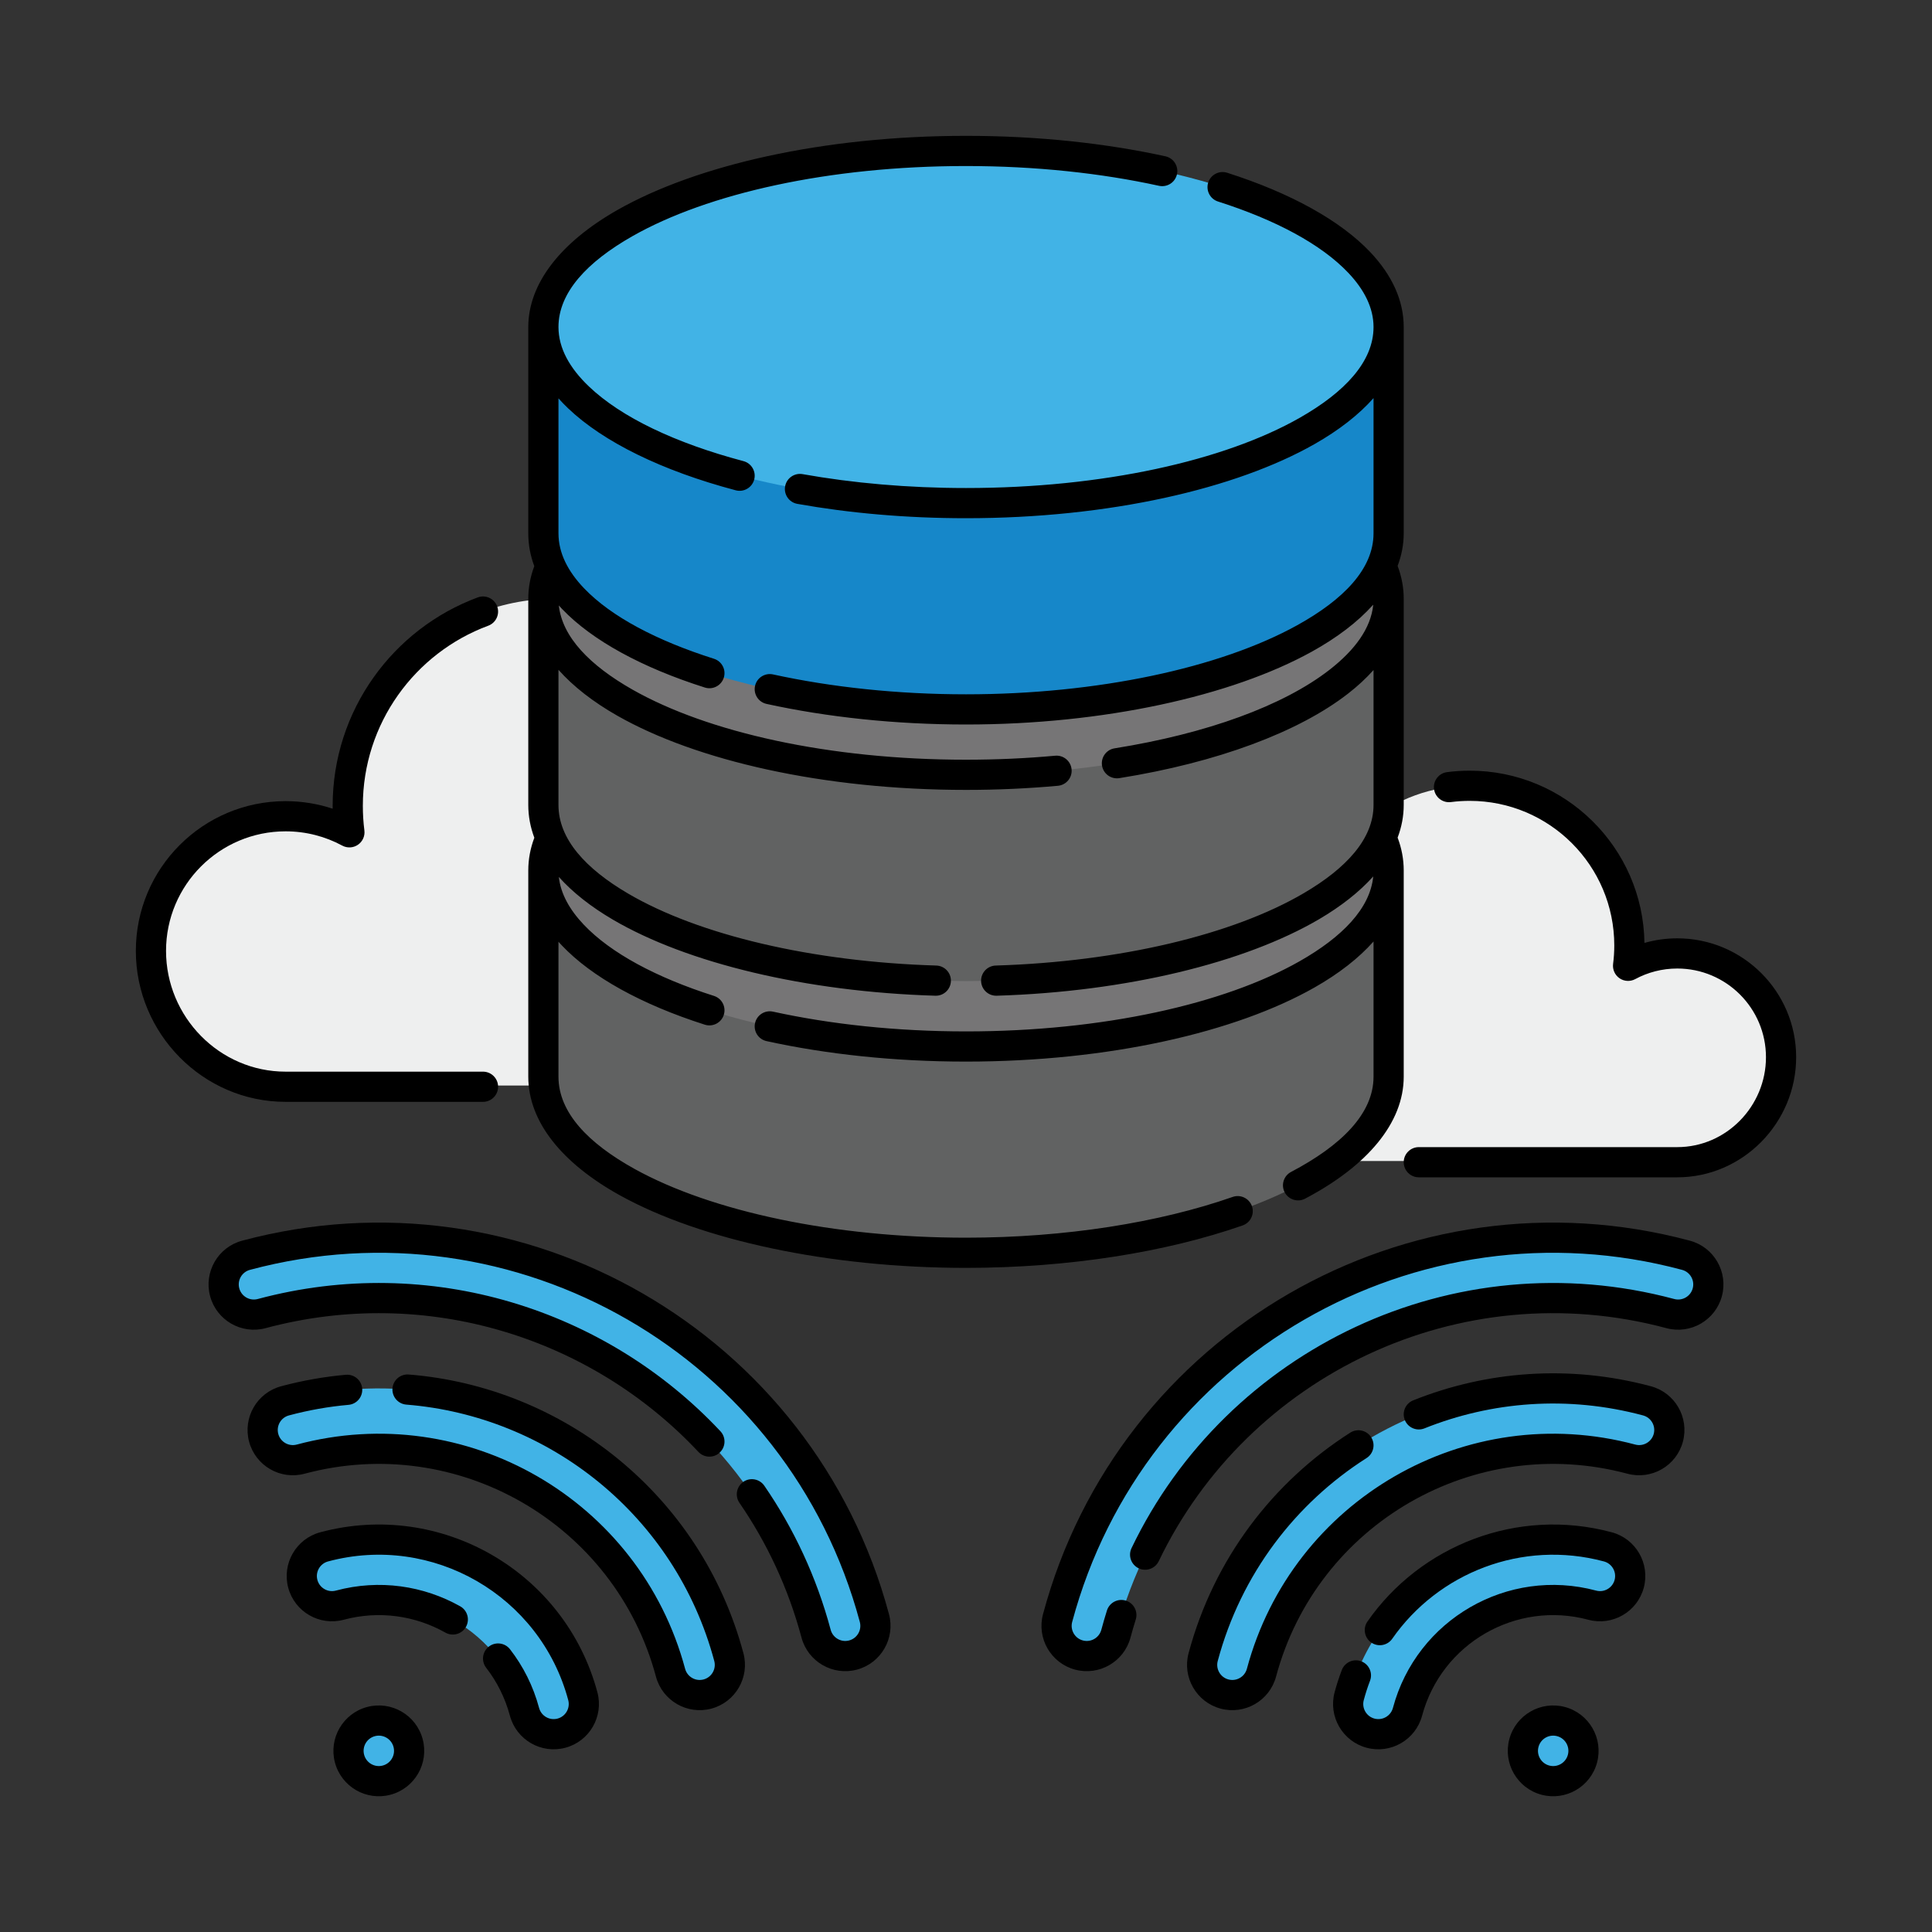 <?xml version="1.0" ?><!DOCTYPE svg  PUBLIC '-//W3C//DTD SVG 1.1//EN'  'http://www.w3.org/Graphics/SVG/1.1/DTD/svg11.dtd'><svg height="100%" style="fill-rule:evenodd;clip-rule:evenodd;stroke-linejoin:round;stroke-miterlimit:2;" version="1.1" viewBox="0 0 128 128" width="100%" xml:space="preserve" xmlns="http://www.w3.org/2000/svg" xmlns:serif="http://www.serif.com/" xmlns:xlink="http://www.w3.org/1999/xlink"><rect x="0" y="0" width="128" height="128" fill="#333333" stroke="none"/><g id="Icon"/><g><path d="M103.422,114.059c-1.07,-0.287 -2.172,0.349 -2.459,1.42c-0.287,1.07 0.349,2.172 1.42,2.459c1.07,0.287 2.172,-0.349 2.459,-1.42c0.287,-1.07 -0.35,-2.172 -1.42,-2.459Zm-78.844,0c1.07,-0.287 2.172,0.349 2.459,1.42c0.287,1.07 -0.349,2.172 -1.42,2.459c-1.07,0.287 -2.172,-0.349 -2.459,-1.42c-0.287,-1.07 0.35,-2.172 1.42,-2.459Zm-2.067,-7.712c5.327,-1.427 10.811,1.739 12.238,7.065c0.286,1.067 1.384,1.7 2.45,1.415c1.066,-0.286 1.7,-1.384 1.414,-2.45c-1.999,-7.459 -9.677,-11.892 -17.137,-9.894c-1.066,0.286 -1.7,1.384 -1.414,2.45c0.286,1.066 1.383,1.7 2.449,1.414Zm82.978,-0c-5.327,-1.427 -10.811,1.739 -12.238,7.065c-0.286,1.067 -1.384,1.7 -2.45,1.415c-1.066,-0.286 -1.7,-1.384 -1.414,-2.45c1.999,-7.459 9.677,-11.892 17.137,-9.894c1.066,0.286 1.7,1.384 1.414,2.45c-0.286,1.066 -1.383,1.7 -2.449,1.414Zm2.592,-9.675c-10.667,-2.858 -21.647,3.482 -24.505,14.148c-0.285,1.066 -1.383,1.7 -2.449,1.414c-1.066,-0.285 -1.7,-1.383 -1.414,-2.449c3.429,-12.799 16.604,-20.406 29.403,-16.976c1.066,0.285 1.7,1.383 1.414,2.449c-0.285,1.066 -1.383,1.7 -2.449,1.414Zm-88.162,0c10.667,-2.858 21.647,3.482 24.505,14.148c0.285,1.066 1.383,1.7 2.449,1.414c1.066,-0.285 1.7,-1.383 1.414,-2.449c-3.429,-12.799 -16.604,-20.406 -29.403,-16.976c-1.066,0.285 -1.7,1.383 -1.414,2.449c0.285,1.066 1.383,1.7 2.449,1.414Zm90.746,-9.644c-15.989,-4.284 -32.449,5.219 -36.733,21.208c-0.285,1.066 -1.383,1.7 -2.449,1.414c-1.066,-0.285 -1.7,-1.383 -1.414,-2.449c4.855,-18.122 23.51,-28.892 41.631,-24.036c1.066,0.285 1.7,1.383 1.414,2.449c-0.285,1.066 -1.383,1.7 -2.449,1.414Zm-93.33,0c15.989,-4.284 32.449,5.219 36.733,21.208c0.285,1.066 1.383,1.7 2.449,1.414c1.066,-0.285 1.7,-1.383 1.414,-2.449c-4.855,-18.122 -23.51,-28.892 -41.631,-24.036c-1.066,0.285 -1.7,1.383 -1.414,2.449c0.285,1.066 1.383,1.7 2.449,1.414Z" style="fill:#41b3e6;"/><path d="M23.149,55.143c-0.073,-0.574 -0.11,-1.158 -0.11,-1.752c-0,-7.574 6.149,-13.724 13.724,-13.724c6.546,-0 12.028,4.593 13.397,10.73c0.975,-0.284 2.006,-0.437 3.073,-0.437c6.06,0 10.98,4.92 10.98,10.98c-0,6.06 -4.92,10.98 -10.98,10.98l-34.312,-0c-4.924,-0 -8.921,-3.998 -8.921,-8.921c-0,-4.924 3.997,-8.921 8.921,-8.921c1.529,-0 2.969,0.385 4.228,1.065Z" style="fill:#eeefef;"/><path d="M107.864,63.988c0.057,-0.442 0.086,-0.893 0.086,-1.35c-0,-5.839 -4.74,-10.579 -10.579,-10.579c-5.046,0 -9.271,3.54 -10.326,8.271c-0.752,-0.219 -1.547,-0.337 -2.369,-0.337c-4.671,0 -8.463,3.793 -8.463,8.464c-0,4.671 3.792,8.463 8.463,8.463l26.448,-0c3.795,-0 6.876,-3.081 6.876,-6.877c0,-3.795 -3.081,-6.876 -6.876,-6.876c-1.179,0 -2.289,0.297 -3.26,0.821Z" style="fill:#eeefef;"/><path d="M92,57.667c0,-6.582 -13.084,-11.667 -28,-11.667c-14.916,-0 -28,5.085 -28,11.667l0,13.666c0,6.692 13.141,11.667 28,11.667c14.859,0 28,-5.044 28,-11.667l0,-13.666Z" style="fill:#616262;"/><ellipse cx="64" cy="57.667" rx="28" ry="11.667" style="fill:#767576;"/><path d="M92,39.667c0,-6.582 -13.084,-11.667 -28,-11.667c-14.916,-0 -28,5.085 -28,11.667l0,13.666c0,6.692 13.141,11.667 28,11.667c14.859,0 28,-5.044 28,-11.667l0,-13.666Z" style="fill:#616262;"/><ellipse cx="64" cy="39.667" rx="28" ry="11.667" style="fill:#767576;"/><path d="M92,21.667c0,-6.582 -13.084,-11.667 -28,-11.667c-14.916,-0 -28,5.085 -28,11.667l0,13.666c0,6.692 13.141,11.667 28,11.667c14.859,0 28,-5.044 28,-11.667l0,-13.666Z" style="fill:#1687c9;"/><ellipse cx="64" cy="21.667" rx="28" ry="11.667" style="fill:#41b3e6;"/></g><g><path d="M32,71l-13.079,-0c-4.374,-0 -7.921,-3.627 -7.921,-8.001c0,-4.372 3.549,-7.921 7.921,-7.921c1.358,-0 2.636,0.342 3.753,0.945c0.33,0.178 0.732,0.157 1.041,-0.056c0.309,-0.212 0.474,-0.579 0.426,-0.951c-0.068,-0.532 -0.102,-1.074 -0.102,-1.625c-0,-5.47 3.459,-10.139 8.308,-11.936c0.518,-0.192 0.782,-0.768 0.591,-1.285c-0.192,-0.518 -0.768,-0.782 -1.285,-0.591c-5.611,2.08 -9.614,7.482 -9.614,13.812c-0,0.063 -0,0.125 0.001,0.187c-0.981,-0.324 -2.03,-0.5 -3.119,-0.5c-5.476,-0 -9.921,4.445 -9.921,9.921c0,5.473 4.448,10.001 9.921,10.001l13.079,-0c0.552,-0 1,-0.448 1,-1c-0,-0.552 -0.448,-1 -1,-1Z"/><path d="M108.949,62.472c-0.089,-6.314 -5.243,-11.413 -11.578,-11.413c-0.508,0 -1.009,0.033 -1.5,0.097c-0.547,0.07 -0.934,0.572 -0.863,1.12c0.071,0.547 0.573,0.934 1.121,0.863c0.406,-0.053 0.821,-0.08 1.242,-0.08c5.287,0 9.579,4.292 9.579,9.579c-0,0.414 -0.026,0.823 -0.078,1.224c-0.047,0.371 0.118,0.739 0.427,0.951c0.309,0.212 0.71,0.233 1.04,0.055c0.829,-0.447 1.778,-0.701 2.785,-0.701c3.243,0 5.876,2.633 5.876,5.876c0,3.247 -2.63,5.957 -5.876,5.957l-17.124,-0c-0.552,-0 -1,0.448 -1,1c0,0.552 0.448,1 1,1l17.124,0c4.343,0 7.876,-3.613 7.876,-7.957c0,-4.347 -3.529,-7.876 -7.876,-7.876c-0.755,0 -1.484,0.106 -2.175,0.305Z"/><path d="M35,21.667l0,13.666c0,0.744 0.135,1.472 0.398,2.178c-0.263,0.701 -0.398,1.421 -0.398,2.156l0,13.666c0,0.739 0.137,1.465 0.401,2.17c-0.265,0.703 -0.401,1.426 -0.401,2.164l0,13.666c0,2.978 2.228,5.738 6.093,7.873c5.325,2.941 13.797,4.794 22.907,4.794c6.821,-0 13.286,-1.049 18.33,-2.813c0.521,-0.182 0.796,-0.753 0.614,-1.274c-0.182,-0.521 -0.753,-0.796 -1.274,-0.614c-4.862,1.7 -11.095,2.701 -17.67,2.701c-8.721,0 -16.842,-1.729 -21.94,-4.545c-3.084,-1.703 -5.06,-3.746 -5.06,-6.122l0,-8.939c0.072,0.08 0.145,0.16 0.221,0.24c1.975,2.084 5.271,3.912 9.475,5.254c0.526,0.167 1.089,-0.123 1.257,-0.649c0.167,-0.526 -0.123,-1.089 -0.649,-1.257c-3.818,-1.218 -6.838,-2.832 -8.632,-4.724c-0.936,-0.988 -1.525,-2.043 -1.647,-3.154l0.006,0.003c0.913,1.019 2.117,1.968 3.578,2.824c4.907,2.875 12.756,4.779 21.361,5.038c0.552,0.017 1.013,-0.417 1.03,-0.969c0.016,-0.552 -0.418,-1.013 -0.97,-1.03c-8.217,-0.247 -15.724,-2.019 -20.41,-4.765c-2.825,-1.655 -4.62,-3.614 -4.62,-5.872l0,-8.957c0.976,1.1 2.292,2.128 3.911,3.048c5.21,2.961 13.612,4.909 23.089,4.909c2.09,0 4.128,-0.094 6.091,-0.273c0.549,-0.05 0.955,-0.537 0.905,-1.086c-0.05,-0.55 -0.537,-0.956 -1.087,-0.906c-1.904,0.174 -3.881,0.265 -5.909,0.265c-9.067,0 -17.116,-1.815 -22.101,-4.647c-2.813,-1.599 -4.645,-3.471 -4.875,-5.572c0.074,0.082 0.149,0.163 0.226,0.243c1.994,2.084 5.301,3.879 9.448,5.194c0.526,0.167 1.088,-0.125 1.255,-0.651c0.167,-0.526 -0.125,-1.088 -0.651,-1.255c-3.766,-1.194 -6.796,-2.778 -8.607,-4.67c-1.069,-1.118 -1.695,-2.334 -1.695,-3.642l0,-8.94c0.198,0.222 0.41,0.441 0.636,0.657c2.338,2.231 6.224,4.14 11.108,5.434c0.533,0.142 1.081,-0.177 1.223,-0.71c0.141,-0.534 -0.177,-1.082 -0.711,-1.223c-4.491,-1.191 -8.09,-2.896 -10.24,-4.948c-1.27,-1.212 -2.016,-2.53 -2.016,-3.936c0,-2.283 1.888,-4.308 4.899,-6.019c4.985,-2.833 13.034,-4.648 22.101,-4.648c4.614,-0 8.964,0.473 12.786,1.31c0.539,0.118 1.073,-0.224 1.191,-0.763c0.118,-0.539 -0.224,-1.073 -0.763,-1.191c-3.95,-0.865 -8.446,-1.356 -13.214,-1.356c-9.477,-0 -17.879,1.949 -23.089,4.909c-3.785,2.151 -5.911,4.889 -5.911,7.758Zm58,13.666l0,-13.666c0,-1.748 -0.767,-3.434 -2.221,-4.968c-1.975,-2.083 -5.271,-3.912 -9.475,-5.253c-0.526,-0.168 -1.089,0.123 -1.257,0.648c-0.167,0.526 0.123,1.089 0.649,1.257c3.818,1.218 6.838,2.832 8.632,4.724c1.058,1.117 1.672,2.319 1.672,3.592c0,2.283 -1.888,4.307 -4.899,6.019c-4.985,2.832 -13.034,4.647 -22.101,4.647c-3.842,0 -7.501,-0.327 -10.824,-0.92c-0.544,-0.097 -1.064,0.265 -1.16,0.809c-0.097,0.543 0.265,1.063 0.808,1.16c3.432,0.612 7.21,0.951 11.176,0.951c9.477,0 17.879,-1.948 23.089,-4.909c1.619,-0.92 2.935,-1.948 3.911,-3.048l0,8.957c0,2.351 -1.978,4.387 -5.061,6.093c-5.097,2.82 -13.218,4.574 -21.939,4.574c-4.537,-0 -8.911,-0.471 -12.786,-1.318c-0.54,-0.118 -1.073,0.224 -1.191,0.764c-0.118,0.539 0.224,1.072 0.763,1.19c4.005,0.876 8.525,1.364 13.214,1.364c9.11,-0 17.583,-1.878 22.908,-4.824c1.679,-0.929 3.049,-1.975 4.062,-3.103l0.01,-0.001c-0.158,1.561 -1.222,3.002 -2.899,4.306c-3.064,2.381 -8.126,4.225 -14.239,5.201c-0.545,0.087 -0.916,0.6 -0.83,1.145c0.087,0.545 0.601,0.917 1.146,0.83c6.513,-1.04 11.886,-3.06 15.15,-5.597c0.645,-0.501 1.21,-1.025 1.692,-1.566l0,8.942c0,2.235 -1.796,4.186 -4.621,5.842c-4.686,2.749 -12.192,4.544 -20.41,4.795c-0.551,0.017 -0.985,0.478 -0.969,1.03c0.017,0.552 0.479,0.986 1.031,0.969c8.604,-0.263 16.453,-2.19 21.36,-5.068c1.463,-0.859 2.669,-1.809 3.582,-2.827l0.007,-0.003c-0.209,2.118 -2.047,4.005 -4.879,5.615c-4.985,2.832 -13.034,4.647 -22.101,4.647c-4.614,0 -8.964,-0.472 -12.786,-1.309c-0.539,-0.118 -1.073,0.223 -1.191,0.763c-0.118,0.539 0.224,1.072 0.763,1.19c3.95,0.865 8.446,1.356 13.214,1.356c9.477,0 17.879,-1.948 23.089,-4.909c1.619,-0.92 2.935,-1.948 3.911,-3.048l0,8.957c0,2.455 -2.145,4.566 -5.465,6.311c-0.489,0.257 -0.677,0.862 -0.42,1.351c0.257,0.488 0.862,0.676 1.35,0.42c4.133,-2.174 6.535,-5.026 6.535,-8.082l0,-13.666c0,-0.741 -0.137,-1.467 -0.404,-2.173c0.266,-0.704 0.404,-1.426 0.404,-2.161l0,-13.666c0,-0.742 -0.138,-1.468 -0.405,-2.175c0.267,-0.703 0.405,-1.425 0.405,-2.159Z"/><path d="M24.319,113.093c-1.603,0.43 -2.556,2.081 -2.127,3.684c0.43,1.604 2.081,2.557 3.684,2.127c1.604,-0.43 2.557,-2.08 2.127,-3.684c-0.43,-1.603 -2.08,-2.556 -3.684,-2.127Zm0.518,1.932c0.537,-0.144 1.09,0.175 1.234,0.713c0.144,0.537 -0.175,1.09 -0.713,1.234c-0.537,0.144 -1.09,-0.175 -1.234,-0.713c-0.144,-0.537 0.175,-1.09 0.713,-1.234Z"/><path d="M32.21,110.494c0.711,0.917 1.254,1.987 1.573,3.177c0.429,1.6 2.075,2.55 3.675,2.122c1.599,-0.429 2.549,-2.075 2.121,-3.675c-2.142,-7.992 -10.369,-12.742 -18.362,-10.601c-1.599,0.429 -2.549,2.075 -2.121,3.675c0.429,1.599 2.075,2.549 3.674,2.121c2.364,-0.633 4.762,-0.262 6.739,0.852c0.481,0.271 1.091,0.101 1.362,-0.38c0.271,-0.481 0.101,-1.091 -0.38,-1.362c-2.418,-1.362 -5.349,-1.816 -8.238,-1.042c-0.533,0.143 -1.082,-0.174 -1.225,-0.707c-0.143,-0.533 0.174,-1.082 0.707,-1.225c6.926,-1.856 14.056,2.261 15.912,9.187c0.143,0.533 -0.174,1.082 -0.707,1.225c-0.533,0.143 -1.082,-0.174 -1.225,-0.707c-0.39,-1.456 -1.055,-2.765 -1.925,-3.886c-0.338,-0.436 -0.967,-0.515 -1.403,-0.177c-0.436,0.338 -0.515,0.967 -0.177,1.403Z"/><path d="M22.912,91.083c-1.425,0.126 -2.858,0.377 -4.287,0.76c-1.599,0.428 -2.55,2.075 -2.121,3.674c0.428,1.599 2.075,2.55 3.674,2.121c10.133,-2.715 20.565,3.308 23.28,13.441c0.428,1.599 2.075,2.55 3.674,2.121c1.599,-0.428 2.55,-2.075 2.121,-3.674c-2.812,-10.498 -11.92,-17.642 -22.173,-18.461c-0.551,-0.044 -1.033,0.367 -1.077,0.917c-0.044,0.55 0.367,1.033 0.917,1.077c9.434,0.753 17.814,7.326 20.402,16.985c0.142,0.533 -0.174,1.082 -0.708,1.224c-0.533,0.143 -1.081,-0.174 -1.224,-0.707c-3.001,-11.199 -14.53,-17.855 -25.73,-14.854c-0.533,0.142 -1.082,-0.174 -1.224,-0.708c-0.143,-0.533 0.174,-1.081 0.707,-1.224c1.315,-0.353 2.634,-0.584 3.945,-0.7c0.55,-0.048 0.957,-0.534 0.908,-1.084c-0.049,-0.55 -0.534,-0.957 -1.084,-0.908Z"/><path d="M48.99,99.567c1.823,2.648 3.233,5.647 4.112,8.928c0.428,1.599 2.075,2.55 3.674,2.121c1.599,-0.428 2.55,-2.075 2.121,-3.674c-4.998,-18.655 -24.201,-29.742 -42.856,-24.743c-1.599,0.428 -2.55,2.075 -2.121,3.674c0.428,1.599 2.075,2.55 3.674,2.121c10.689,-2.864 21.596,0.647 28.677,8.197c0.377,0.403 1.011,0.423 1.413,0.045c0.403,-0.377 0.423,-1.011 0.045,-1.413c-7.568,-8.071 -19.227,-11.822 -30.653,-8.76c-0.533,0.142 -1.082,-0.174 -1.224,-0.708c-0.143,-0.533 0.174,-1.081 0.707,-1.224c17.588,-4.713 35.694,5.74 40.407,23.329c0.142,0.533 -0.174,1.082 -0.708,1.224c-0.533,0.143 -1.081,-0.174 -1.224,-0.707c-0.94,-3.507 -2.447,-6.713 -4.396,-9.544c-0.313,-0.455 -0.936,-0.57 -1.391,-0.257c-0.454,0.313 -0.569,0.936 -0.257,1.391Z"/><path d="M103.681,113.093c-1.604,-0.429 -3.254,0.524 -3.684,2.127c-0.43,1.604 0.523,3.254 2.127,3.684c1.603,0.43 3.254,-0.523 3.684,-2.127c0.429,-1.603 -0.524,-3.254 -2.127,-3.684Zm-0.518,1.932c0.538,0.144 0.857,0.697 0.713,1.234c-0.144,0.538 -0.697,0.857 -1.234,0.713c-0.538,-0.144 -0.857,-0.697 -0.713,-1.234c0.144,-0.538 0.697,-0.857 1.234,-0.713Z"/><path d="M92.239,108.572c3.041,-4.362 8.596,-6.578 14.026,-5.123c0.533,0.143 0.85,0.692 0.707,1.225c-0.143,0.533 -0.692,0.85 -1.225,0.707c-5.86,-1.57 -11.892,1.913 -13.462,7.773c-0.143,0.533 -0.692,0.85 -1.225,0.707c-0.533,-0.143 -0.85,-0.692 -0.707,-1.225c0.117,-0.438 0.256,-0.865 0.414,-1.28c0.197,-0.515 -0.062,-1.094 -0.578,-1.29c-0.516,-0.197 -1.094,0.062 -1.291,0.578c-0.182,0.478 -0.342,0.97 -0.477,1.474c-0.428,1.6 0.522,3.246 2.121,3.675c1.6,0.428 3.246,-0.522 3.675,-2.122c1.284,-4.793 6.219,-7.643 11.013,-6.358c1.599,0.428 3.245,-0.522 3.674,-2.121c0.428,-1.6 -0.522,-3.246 -2.121,-3.675c-6.266,-1.678 -12.675,0.878 -16.185,5.911c-0.315,0.453 -0.204,1.077 0.249,1.392c0.453,0.316 1.076,0.205 1.392,-0.248Z"/><path d="M94.372,94.634c4.453,-1.784 9.499,-2.195 14.485,-0.859c0.533,0.143 0.85,0.691 0.707,1.224c-0.142,0.534 -0.691,0.85 -1.224,0.708c-11.2,-3.001 -22.729,3.655 -25.73,14.854c-0.143,0.533 -0.691,0.85 -1.224,0.707c-0.534,-0.142 -0.85,-0.691 -0.708,-1.224c1.55,-5.783 5.175,-10.459 9.859,-13.443c0.466,-0.296 0.603,-0.915 0.306,-1.38c-0.296,-0.466 -0.915,-0.603 -1.38,-0.307c-5.092,3.244 -9.032,8.327 -10.716,14.612c-0.429,1.599 0.522,3.246 2.121,3.674c1.599,0.429 3.246,-0.522 3.674,-2.121c2.715,-10.133 13.147,-16.156 23.28,-13.441c1.599,0.429 3.246,-0.522 3.674,-2.121c0.429,-1.599 -0.522,-3.246 -2.121,-3.674c-5.42,-1.453 -10.905,-1.005 -15.747,0.934c-0.512,0.205 -0.762,0.788 -0.556,1.3c0.205,0.513 0.787,0.762 1.3,0.557Z"/><path d="M73.337,106.701c-0.132,0.421 -0.255,0.846 -0.371,1.276c-0.143,0.533 -0.691,0.85 -1.224,0.707c-0.534,-0.142 -0.85,-0.691 -0.708,-1.224c4.713,-17.589 22.819,-28.042 40.407,-23.329c0.533,0.143 0.85,0.691 0.707,1.224c-0.142,0.534 -0.691,0.85 -1.224,0.708c-14.627,-3.92 -29.634,3.327 -35.957,16.504c-0.239,0.498 -0.029,1.096 0.469,1.335c0.498,0.238 1.095,0.028 1.334,-0.469c5.915,-12.327 19.954,-19.105 33.636,-15.439c1.599,0.429 3.246,-0.522 3.674,-2.121c0.429,-1.599 -0.522,-3.246 -2.121,-3.674c-18.655,-4.999 -37.858,6.088 -42.856,24.743c-0.429,1.599 0.522,3.246 2.121,3.674c1.599,0.429 3.246,-0.522 3.674,-2.121c0.108,-0.403 0.224,-0.801 0.348,-1.196c0.165,-0.526 -0.128,-1.088 -0.655,-1.253c-0.527,-0.165 -1.088,0.128 -1.254,0.655Z"/></g></svg>